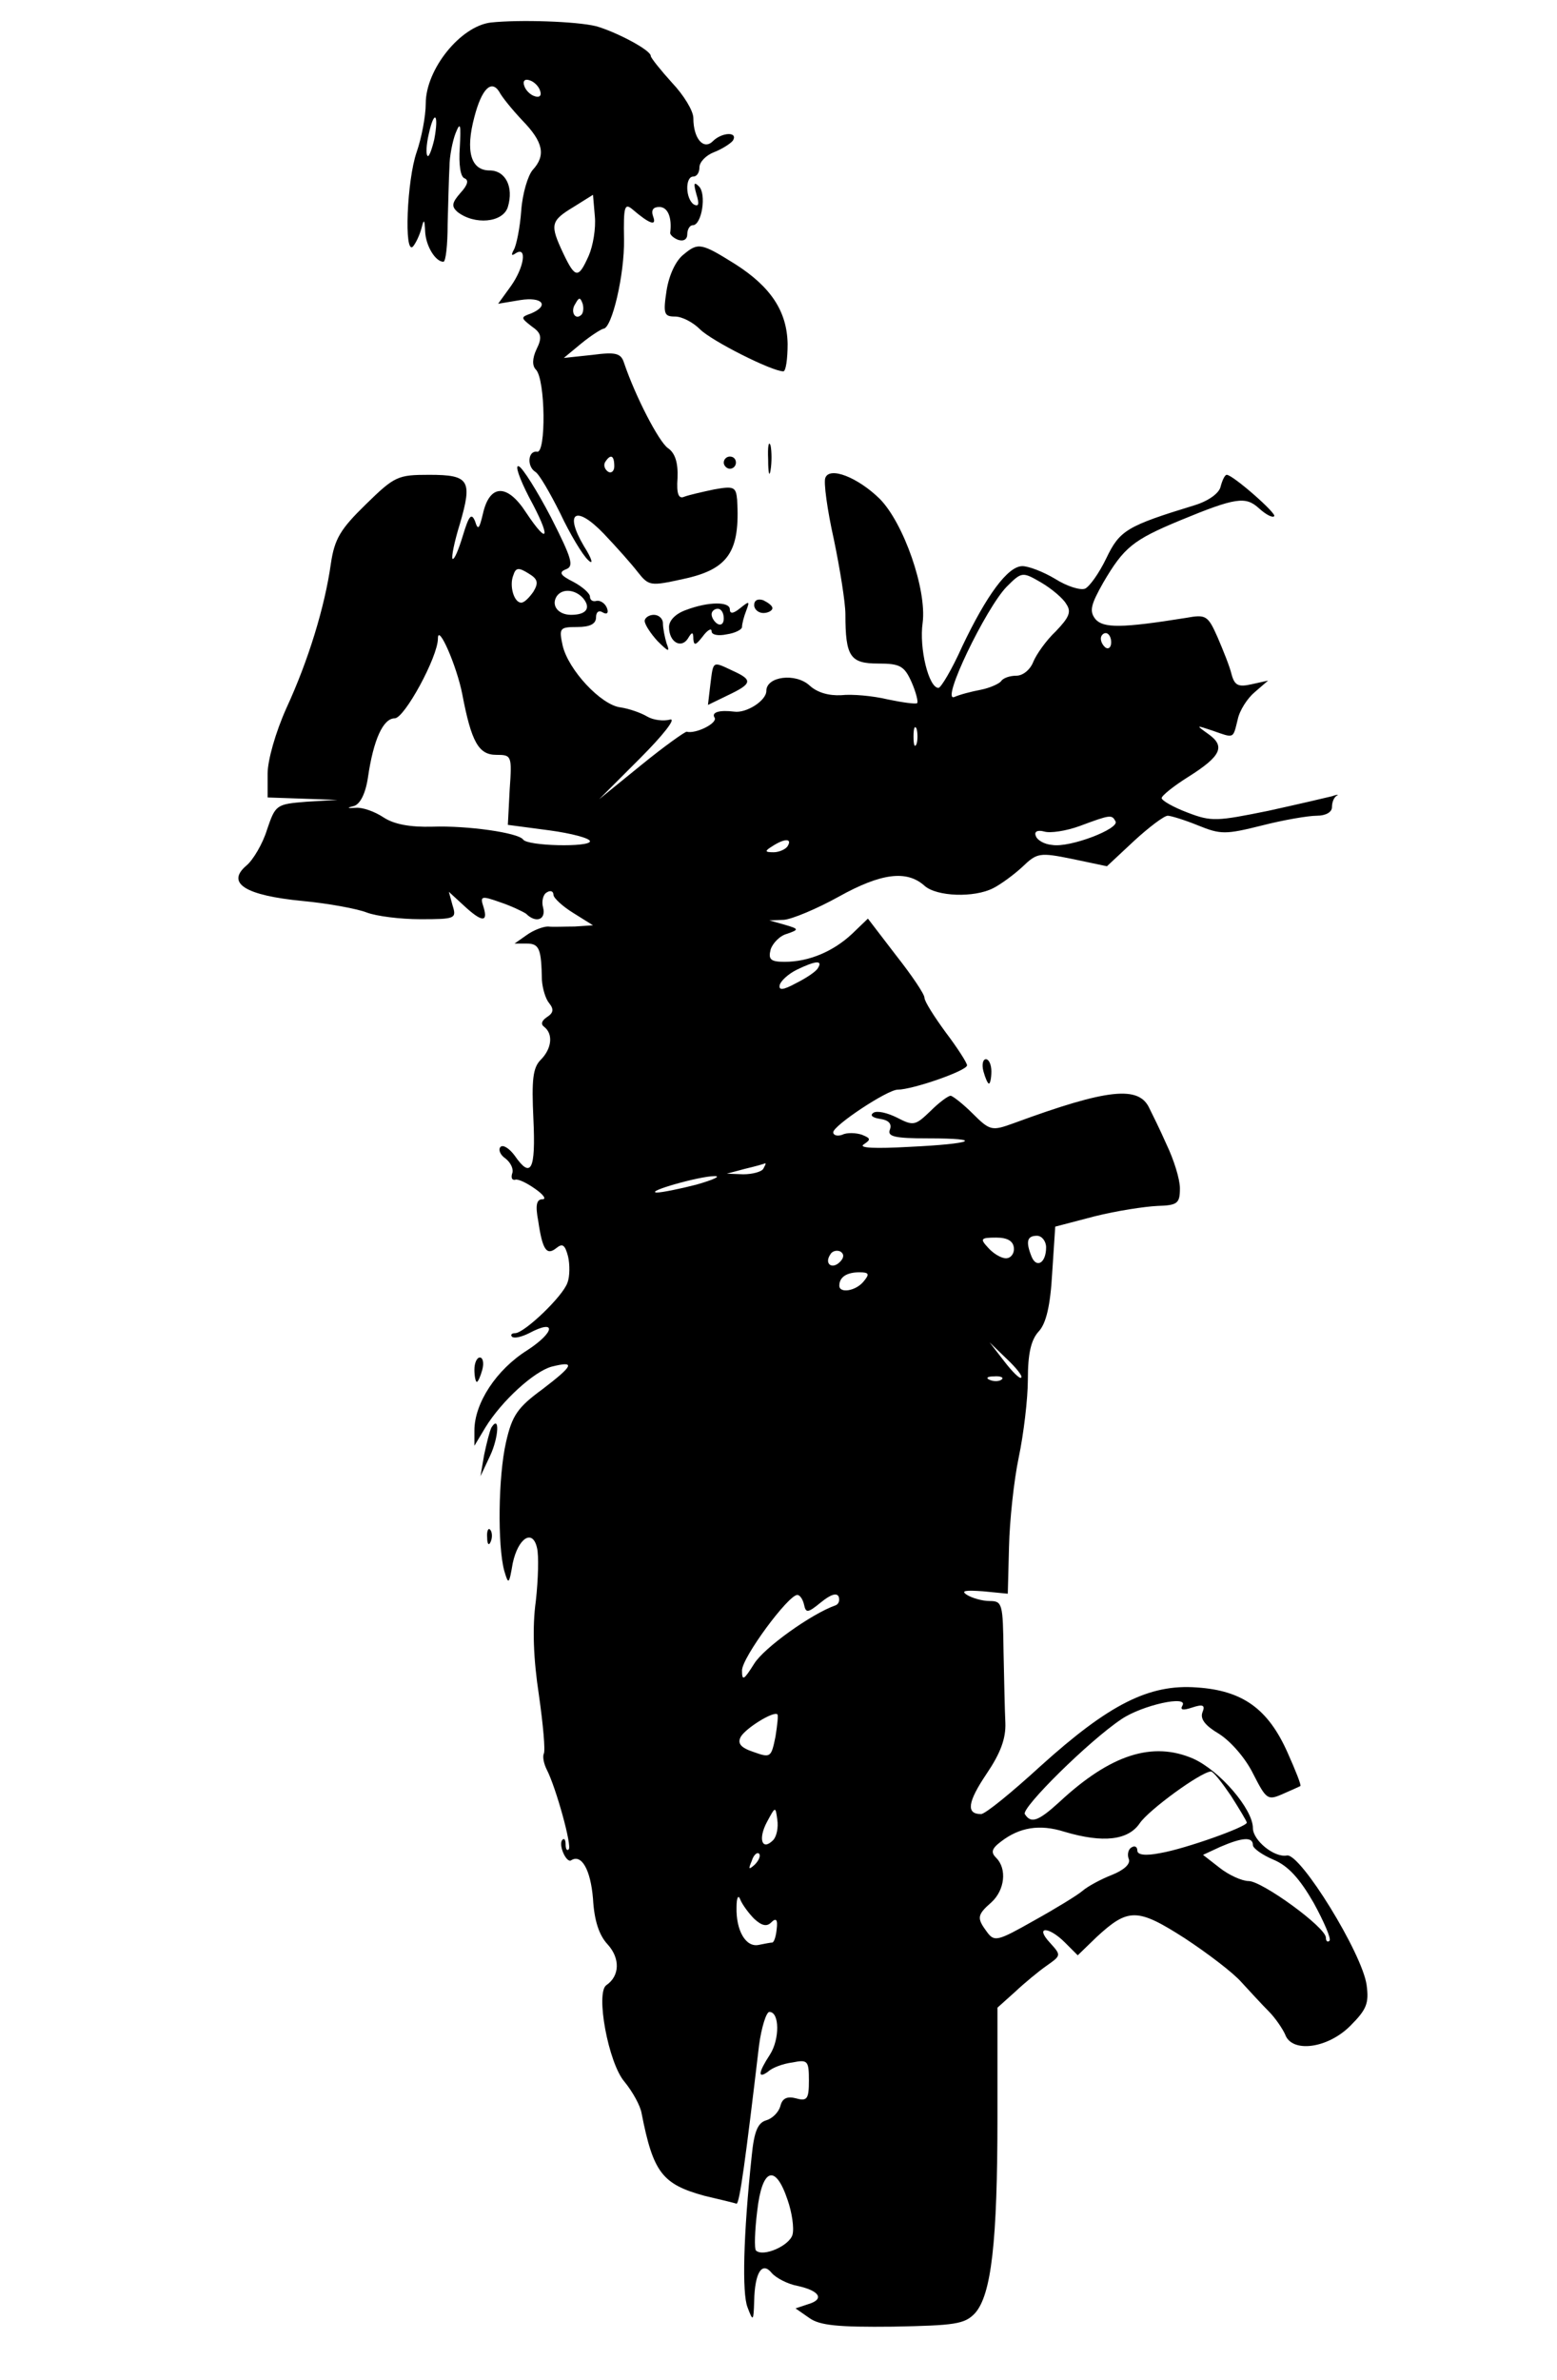 <?xml version="1.0" standalone="no"?>
<!DOCTYPE svg PUBLIC "-//W3C//DTD SVG 20010904//EN"
 "http://www.w3.org/TR/2001/REC-SVG-20010904/DTD/svg10.dtd">
<svg version="1.0" xmlns="http://www.w3.org/2000/svg"
 width="256pt" height="391pt" viewBox="0 0 256 391"
 preserveAspectRatio="xMidYMid meet">

<g transform="translate(0,391) scale(0.1,-0.1)"
fill="#000000" stroke="none">
<path d="M807 3873 c-50 -6 -107 -77 -107 -133 0 -21 -7 -57 -15 -80 -16 -46
-21 -170 -6 -155 5 6 11 19 14 30 4 16 5 15 6 -5 1 -24 17 -50 30 -50 4 0 7
28 7 62 1 35 2 77 3 94 0 17 5 42 10 55 8 20 9 15 7 -23 -2 -28 1 -49 8 -51 7
-3 5 -11 -7 -24 -14 -16 -15 -22 -5 -31 28 -22 75 -18 83 8 10 33 -4 60 -30
60 -31 0 -40 32 -25 88 12 46 28 62 41 41 4 -8 21 -29 38 -47 34 -35 39 -57
17 -81 -8 -9 -17 -39 -19 -67 -2 -28 -8 -57 -12 -64 -5 -9 -4 -11 3 -6 19 12
14 -23 -8 -54 l-21 -29 36 6 c37 6 49 -9 18 -22 -17 -6 -17 -7 1 -21 16 -11
18 -18 8 -38 -7 -15 -7 -27 -1 -33 16 -16 17 -139 2 -135 -15 2 -17 -24 -3
-33 6 -3 24 -34 41 -68 16 -34 37 -69 46 -77 9 -9 7 1 -7 23 -33 56 -13 68 33
20 20 -21 45 -49 55 -62 19 -24 21 -24 76 -12 74 16 93 45 88 130 -2 21 -5 23
-38 17 -19 -4 -41 -9 -49 -12 -9 -4 -13 4 -11 31 1 25 -4 41 -16 49 -15 11
-53 84 -72 140 -5 16 -14 18 -52 13 l-47 -5 29 24 c16 13 32 23 36 24 14 0 35
89 34 147 -1 54 1 60 14 49 28 -24 40 -28 34 -12 -4 11 0 16 10 16 14 0 21
-17 18 -42 -1 -3 5 -9 13 -12 9 -3 15 1 15 9 0 8 4 15 9 15 15 0 23 52 10 64
-8 8 -9 5 -4 -13 5 -16 4 -21 -4 -17 -14 9 -15 46 -1 46 6 0 10 7 10 15 0 9
11 20 24 25 13 5 27 14 31 19 9 15 -18 14 -33 -1 -15 -15 -32 4 -32 38 0 12
-16 38 -35 58 -19 21 -35 41 -35 44 0 10 -58 40 -90 49 -33 8 -126 11 -173 6z
m81 -112 c3 -8 -1 -12 -9 -9 -7 2 -15 10 -17 17 -3 8 1 12 9 9 7 -2 15 -10 17
-17z m-174 -80 c-4 -17 -9 -30 -11 -27 -3 2 -2 19 2 36 9 41 17 33 9 -9z m254
-191 c-17 -38 -22 -38 -42 4 -22 47 -21 53 17 76 l32 20 3 -35 c2 -20 -3 -49
-10 -65z m-12 -97 c-10 -10 -19 5 -10 18 6 11 8 11 12 0 2 -7 1 -15 -2 -18z
m54 -249 c0 -8 -5 -12 -10 -9 -6 4 -8 11 -5 16 9 14 15 11 15 -7z"/>
<path d="M1124 3492 c-13 -10 -24 -34 -28 -59 -6 -39 -4 -43 14 -43 11 0 29
-9 41 -21 19 -19 118 -69 137 -69 4 0 7 20 7 45 -1 54 -28 94 -86 131 -56 35
-61 36 -85 16z"/>
<path d="M1263 3155 c0 -22 2 -30 4 -17 2 12 2 30 0 40 -3 9 -5 -1 -4 -23z"/>
<path d="M1190 3150 c0 -5 5 -10 10 -10 6 0 10 5 10 10 0 6 -4 10 -10 10 -5 0
-10 -4 -10 -10z"/>
<path d="M870 3093 c36 -66 33 -82 -5 -25 -31 48 -60 47 -71 -2 -6 -25 -8 -28
-13 -12 -6 14 -10 9 -20 -24 -7 -23 -14 -40 -17 -38 -2 3 3 28 12 57 21 72 16
81 -50 81 -52 0 -57 -2 -105 -49 -41 -40 -51 -56 -57 -97 -10 -71 -37 -159
-73 -237 -18 -40 -31 -86 -31 -108 l0 -39 58 -2 57 -2 -51 -3 c-50 -4 -51 -5
-65 -46 -7 -23 -23 -50 -34 -59 -34 -29 -1 -49 92 -58 43 -4 91 -13 106 -19
16 -6 55 -11 88 -11 58 0 60 1 53 23 l-6 22 24 -22 c30 -28 41 -29 33 -3 -6
18 -4 19 27 8 18 -6 37 -15 43 -19 16 -16 33 -10 28 10 -3 10 0 22 6 25 6 4
11 2 11 -4 0 -5 15 -19 33 -30 l32 -20 -30 -2 c-16 0 -36 -1 -44 0 -8 0 -24
-6 -35 -14 l-20 -14 20 0 c21 0 24 -9 25 -60 1 -14 6 -31 12 -38 8 -10 7 -16
-4 -23 -9 -6 -10 -12 -4 -16 15 -12 12 -36 -6 -54 -13 -13 -15 -33 -12 -97 4
-85 -4 -99 -31 -60 -9 12 -19 18 -23 14 -4 -4 -1 -13 8 -19 9 -7 14 -18 11
-25 -2 -7 0 -11 5 -10 4 2 19 -5 33 -15 13 -9 19 -17 12 -17 -10 0 -12 -10 -7
-36 7 -48 14 -57 30 -44 10 8 14 5 19 -14 3 -13 3 -33 -1 -43 -7 -22 -71 -83
-86 -83 -6 0 -8 -3 -5 -6 4 -3 16 0 28 6 45 24 43 2 -3 -28 -51 -32 -87 -87
-87 -132 l0 -25 18 30 c27 44 80 92 109 100 40 10 36 2 -15 -37 -41 -30 -50
-43 -60 -87 -13 -57 -14 -170 -3 -211 7 -24 8 -23 14 12 9 42 33 57 40 25 3
-12 2 -51 -2 -87 -6 -43 -4 -95 5 -154 7 -49 11 -93 8 -97 -2 -5 0 -16 5 -26
15 -29 42 -126 36 -131 -3 -3 -5 1 -5 8 0 7 -2 11 -5 8 -8 -7 6 -39 14 -34 17
11 32 -15 36 -63 2 -36 10 -60 24 -75 21 -23 20 -52 -2 -67 -18 -12 3 -128 30
-159 13 -16 26 -39 28 -52 19 -97 34 -116 103 -135 26 -6 50 -12 53 -13 5 0
15 74 37 260 4 30 12 55 17 55 17 0 17 -45 1 -70 -19 -29 -21 -41 -3 -28 6 6
24 13 40 15 25 5 27 3 27 -30 0 -30 -3 -34 -21 -29 -15 4 -23 0 -26 -13 -3
-10 -13 -20 -23 -23 -14 -4 -20 -18 -24 -58 -14 -132 -16 -226 -7 -249 9 -24
10 -24 11 10 1 47 13 66 29 46 7 -8 26 -18 42 -21 37 -8 45 -22 18 -30 l-21
-7 23 -16 c17 -12 47 -15 137 -14 102 2 118 4 135 22 27 30 37 117 37 323 l0
179 29 26 c16 15 39 34 52 43 24 17 24 17 5 38 -25 27 -2 27 25 0 l21 -21 31
30 c52 48 67 48 145 -2 38 -25 80 -57 93 -72 13 -14 33 -36 45 -48 11 -11 23
-29 27 -38 11 -31 70 -23 107 14 27 27 31 37 27 67 -7 52 -109 217 -131 213
-21 -4 -56 25 -56 45 0 31 -54 94 -98 114 -67 29 -136 7 -220 -71 -35 -32 -47
-36 -57 -20 -6 10 105 120 159 156 34 23 111 40 100 22 -4 -7 1 -8 16 -3 18 6
22 4 17 -8 -4 -11 5 -22 27 -35 19 -12 43 -39 56 -65 22 -43 24 -45 49 -34 14
6 27 12 29 13 2 1 -8 26 -21 55 -32 72 -74 102 -149 107 -79 6 -145 -28 -257
-129 -47 -43 -91 -79 -98 -79 -25 0 -22 20 9 66 23 34 32 58 31 84 -1 19 -2
72 -3 117 -1 79 -2 83 -23 83 -12 0 -29 5 -37 10 -11 7 -3 8 26 6 l41 -4 2 77
c1 43 8 109 16 147 8 38 15 96 15 128 0 42 5 65 18 79 12 13 19 42 22 96 l5
76 65 17 c36 9 82 16 103 17 33 1 37 4 37 29 0 15 -10 47 -22 72 -11 25 -24
51 -28 59 -17 38 -68 33 -223 -24 -36 -13 -39 -13 -68 16 -16 16 -33 29 -36
29 -4 0 -19 -11 -33 -25 -25 -24 -28 -25 -55 -11 -16 8 -33 12 -39 8 -6 -4 -2
-8 11 -10 14 -2 20 -8 16 -18 -4 -11 8 -14 63 -14 94 0 75 -9 -32 -14 -54 -3
-83 -2 -74 4 12 8 12 10 -3 16 -9 3 -24 4 -32 0 -8 -3 -15 -1 -15 4 0 11 89
70 106 70 24 0 114 31 114 40 0 4 -16 29 -35 54 -19 26 -35 51 -35 57 0 6 -21
37 -47 70 l-46 60 -26 -25 c-31 -29 -71 -46 -111 -46 -23 0 -27 4 -23 20 3 10
15 23 27 26 20 7 20 8 -4 15 l-25 7 24 1 c13 1 54 18 90 38 70 39 112 44 141
18 20 -18 82 -20 113 -4 12 6 34 22 48 35 24 23 28 24 82 13 l57 -12 45 42
c24 22 49 41 55 41 5 0 28 -7 50 -16 37 -15 45 -15 105 0 35 9 76 16 90 16 15
0 25 6 25 14 0 8 3 16 8 19 4 2 0 2 -8 -1 -8 -2 -55 -13 -105 -24 -84 -17 -93
-18 -132 -3 -24 9 -43 20 -43 24 0 4 20 20 44 35 54 34 61 50 33 70 -21 15
-21 15 6 6 37 -13 34 -14 42 18 3 15 16 35 28 45 l22 19 -27 -6 c-22 -5 -28
-2 -33 16 -3 13 -14 40 -23 61 -16 36 -19 38 -52 32 -106 -17 -136 -17 -149
-2 -10 13 -8 23 13 60 34 58 49 70 126 102 92 38 108 40 130 20 11 -10 22 -16
25 -13 5 4 -68 68 -78 68 -3 0 -7 -8 -10 -19 -2 -11 -20 -24 -43 -31 -111 -34
-123 -41 -145 -87 -12 -25 -28 -47 -35 -50 -8 -3 -30 4 -49 16 -20 12 -44 21
-54 21 -24 0 -59 -48 -99 -132 -17 -38 -35 -68 -39 -68 -16 0 -32 65 -26 107
7 54 -31 164 -71 204 -36 35 -82 53 -89 34 -3 -7 3 -52 14 -101 10 -48 19
-104 19 -123 0 -70 8 -81 54 -81 36 0 43 -4 55 -31 7 -16 11 -32 9 -34 -2 -2
-24 1 -48 6 -25 6 -59 9 -77 7 -20 -1 -39 4 -52 16 -23 21 -71 15 -71 -9 0
-16 -33 -37 -53 -34 -24 3 -38 -1 -32 -10 5 -9 -31 -27 -46 -23 -3 0 -37 -24
-75 -55 l-69 -56 68 68 c37 37 59 65 49 63 -11 -3 -28 -1 -38 5 -10 6 -30 13
-44 15 -32 4 -86 62 -95 102 -6 28 -5 30 24 30 21 0 31 5 31 16 0 9 5 12 11 8
7 -4 10 -1 7 7 -3 8 -11 13 -17 12 -6 -2 -11 1 -11 7 0 5 -12 16 -27 24 -22
11 -25 16 -12 21 13 5 9 18 -25 85 -23 44 -47 82 -53 84 -7 3 1 -20 17 -51z
m7 -155 c-7 -10 -15 -18 -20 -18 -12 0 -20 28 -13 45 4 13 9 13 25 3 15 -9 17
-15 8 -30z m876 -20 c9 -13 5 -22 -17 -45 -16 -15 -32 -38 -37 -50 -5 -13 -17
-23 -28 -23 -11 0 -22 -4 -25 -9 -3 -4 -18 -11 -33 -14 -16 -3 -35 -8 -44 -12
-23 -9 52 146 86 181 25 25 26 25 57 7 17 -10 36 -26 41 -35z m-794 9 c13 -16
5 -27 -20 -27 -21 0 -33 15 -24 30 9 14 31 12 44 -3z m-199 -157 c15 -79 27
-100 56 -100 25 0 26 -1 22 -57 l-3 -58 68 -9 c37 -5 67 -13 67 -18 0 -10
-103 -8 -110 3 -8 11 -91 23 -149 21 -37 -1 -63 4 -80 15 -15 10 -35 17 -46
16 -15 -1 -15 0 -3 3 10 3 19 20 23 47 9 62 25 97 44 97 16 0 71 101 71 131 0
26 31 -45 40 -91z m1067 85 c0 -8 -4 -12 -9 -9 -4 3 -8 9 -8 15 0 5 4 9 8 9 5
0 9 -7 9 -15z m-320 -167 c-3 -7 -5 -2 -5 12 0 14 2 19 5 13 2 -7 2 -19 0 -25z
m327 -127 c8 -12 -75 -44 -104 -39 -13 1 -25 8 -27 15 -3 7 3 10 14 7 10 -3
36 1 58 9 51 19 53 19 59 8z m-539 -41 c-3 -5 -14 -10 -23 -10 -15 0 -15 2 -2
10 20 13 33 13 25 0z m50 -200 c-3 -6 -20 -17 -36 -25 -22 -12 -29 -12 -27 -3
2 7 14 18 28 25 31 15 43 16 35 3z m-90 -330 c-3 -5 -18 -9 -33 -9 l-27 1 30
8 c17 4 31 8 33 9 2 0 0 -3 -3 -9z m-110 -26 c-27 -7 -57 -13 -65 -13 -21 1
70 27 95 27 11 0 -2 -6 -30 -14z m522 -104 c1 -9 -5 -17 -13 -17 -8 0 -21 8
-29 17 -14 15 -13 17 13 17 19 0 28 -6 29 -17z m53 1 c0 -26 -16 -35 -24 -15
-10 25 -7 34 9 34 8 0 15 -9 15 -19z m-339 -24 c-13 -13 -26 -3 -16 12 3 6 11
8 17 5 6 -4 6 -10 -1 -17z m39 -32 c-13 -16 -40 -20 -40 -7 0 14 12 22 33 22
16 0 17 -3 7 -15z m259 -158 c-2 -3 -15 10 -28 27 l-24 31 28 -27 c16 -15 27
-29 24 -31z m-32 -3 c-3 -3 -12 -4 -19 -1 -8 3 -5 6 6 6 11 1 17 -2 13 -5z
m-273 -371 c-40 -14 -118 -70 -134 -96 -17 -27 -20 -29 -20 -11 0 21 76 124
91 124 4 0 9 -7 11 -16 3 -14 6 -14 28 4 16 13 26 16 29 9 2 -6 0 -12 -5 -14z
m-99 -216 c-7 -34 -8 -35 -36 -25 -21 7 -27 14 -21 25 8 14 53 42 60 37 2 -1
0 -18 -3 -37z m749 -97 c14 -22 26 -42 26 -44 0 -7 -101 -43 -142 -50 -25 -5
-38 -3 -38 4 0 6 -4 9 -10 5 -5 -3 -7 -12 -4 -19 3 -8 -8 -18 -28 -26 -18 -7
-40 -19 -48 -26 -8 -7 -44 -29 -80 -49 -60 -34 -65 -35 -77 -19 -17 23 -17 28
7 49 22 20 26 55 8 73 -9 9 -8 15 8 27 30 23 63 29 104 16 64 -19 105 -14 124
14 15 22 100 84 117 85 4 0 18 -18 33 -40z m-753 -73 c-18 -18 -25 2 -10 30
14 26 14 26 17 4 2 -13 -1 -28 -7 -34z m789 -8 c0 -5 15 -16 34 -24 24 -10 43
-31 66 -71 17 -31 29 -59 26 -62 -3 -3 -6 -1 -6 5 0 17 -105 93 -127 93 -11 0
-33 10 -48 22 l-27 21 28 13 c37 16 54 17 54 3z m-819 -32 c-10 -9 -11 -8 -5
6 3 10 9 15 12 12 3 -3 0 -11 -7 -18z m-1 -89 c13 -12 21 -13 28 -6 8 8 11 5
9 -11 -1 -11 -4 -21 -7 -22 -3 0 -13 -2 -23 -4 -21 -4 -37 24 -36 62 0 16 3
21 6 13 3 -8 14 -23 23 -32z m55 -462 c7 -20 11 -46 8 -57 -5 -18 -48 -37 -60
-26 -3 3 -2 33 2 65 8 71 30 78 50 18z"/>
<path d="M1240 2916 c0 -7 7 -13 15 -13 8 0 15 4 15 8 0 4 -7 9 -15 13 -9 3
-15 0 -15 -8z"/>
<path d="M1128 2908 c-17 -6 -28 -17 -28 -28 0 -25 20 -36 31 -19 7 12 9 11 9
-1 1 -11 4 -10 15 4 8 11 15 15 15 9 0 -6 11 -8 25 -5 14 2 25 8 25 12 0 5 3
17 7 27 6 16 5 16 -10 4 -11 -9 -17 -10 -17 -2 0 13 -35 13 -72 -1z m62 -14
c0 -8 -4 -12 -10 -9 -5 3 -10 10 -10 16 0 5 5 9 10 9 6 0 10 -7 10 -16z"/>
<path d="M1060 2890 c0 -6 10 -21 21 -33 18 -18 21 -19 15 -4 -3 10 -6 25 -6
33 0 8 -7 14 -15 14 -8 0 -15 -5 -15 -10z"/>
<path d="M1168 2786 l-4 -34 33 16 c40 19 41 25 8 40 -34 16 -32 17 -37 -22z"/>
<path d="M1617 2150 c3 -11 7 -20 9 -20 2 0 4 9 4 20 0 11 -4 20 -9 20 -5 0
-7 -9 -4 -20z"/>
<path d="M780 1660 c0 -11 2 -20 4 -20 2 0 6 9 9 20 3 11 1 20 -4 20 -5 0 -9
-9 -9 -20z"/>
<path d="M808 1565 c-3 -6 -8 -26 -12 -45 l-6 -35 16 34 c14 30 16 68 2 46z"/>
<path d="M801 1384 c0 -11 3 -14 6 -6 3 7 2 16 -1 19 -3 4 -6 -2 -5 -13z"/>
</g>
</svg>

